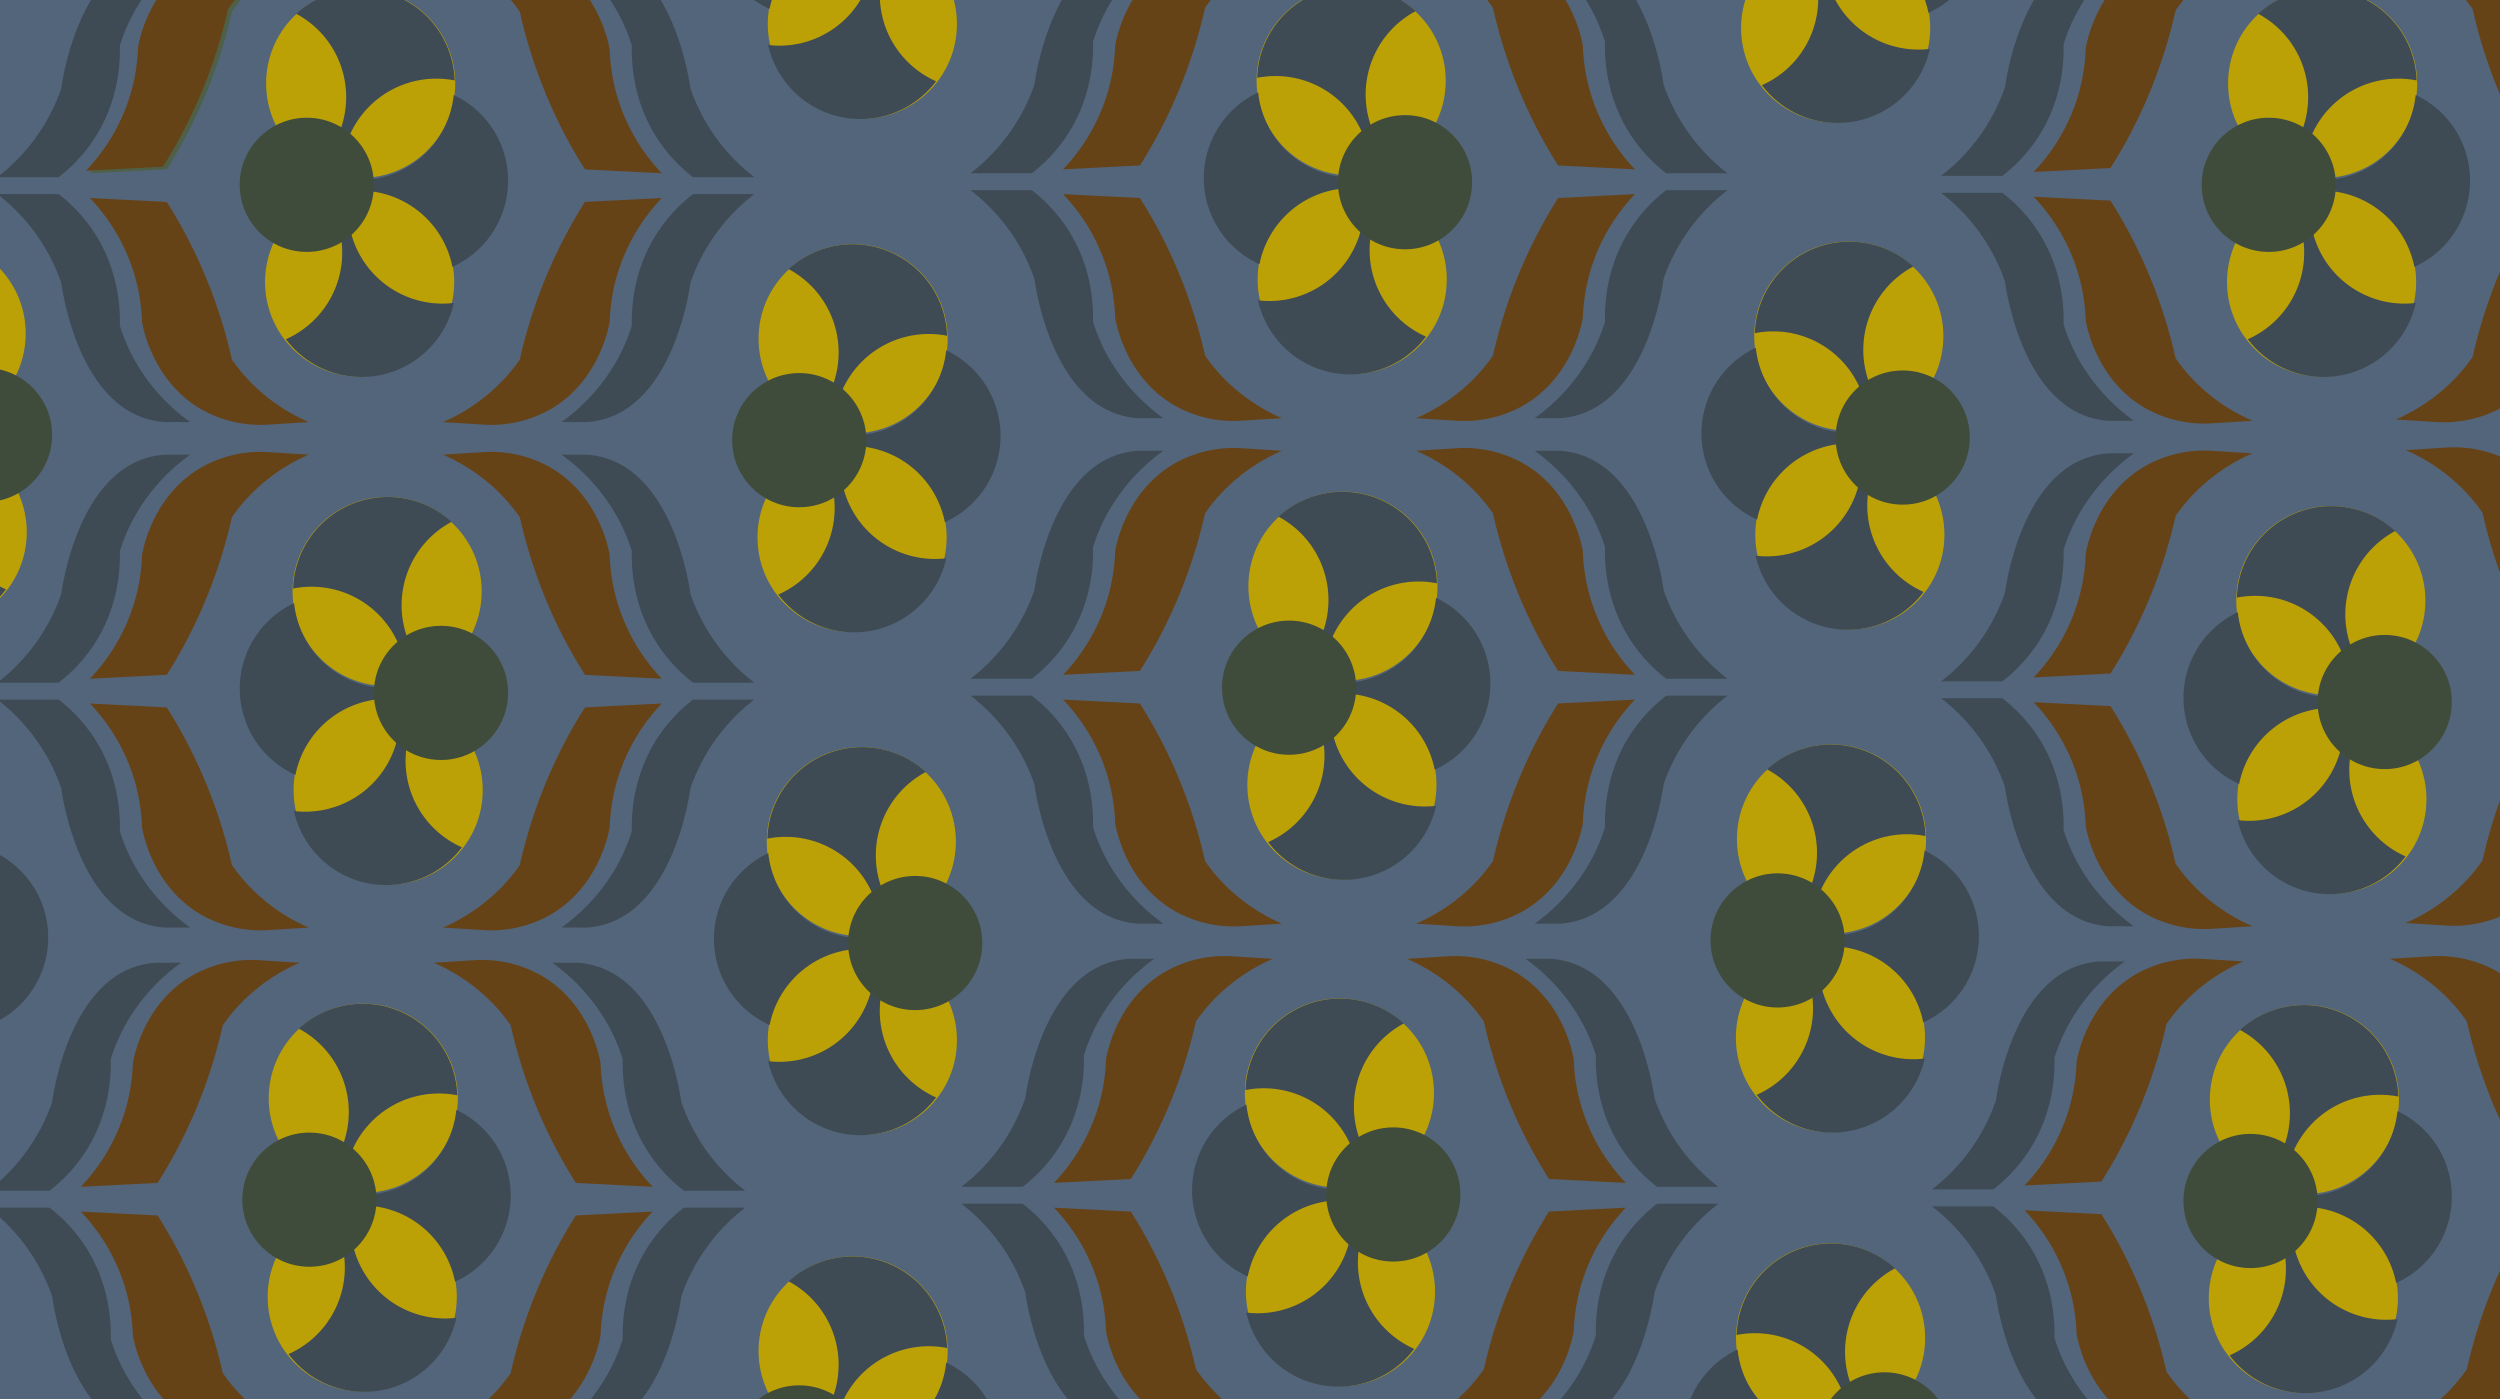 <svg xmlns="http://www.w3.org/2000/svg" viewBox="0 0 1919 1074"><defs><style>.cls-1{fill:#53657a;}.cls-2{fill:#3e4a54;}.cls-3{fill:#664217;}.cls-4{fill:#4e6047;}.cls-5{fill:#bca106;}.cls-6{fill:#404c3b;}</style></defs><title>Artboard 9</title><g id="Layer_7" data-name="Layer 7"><rect class="cls-1" width="1928" height="1093"/><path class="cls-2" d="M-2,149H45a120.27,120.27,0,0,1,27,29c19.2,29.14,20.33,59,20,72a141.05,141.05,0,0,0,10,24,146.71,146.71,0,0,0,44,50H127a62.61,62.61,0,0,1-16-3c-50.36-16.55-62.5-93.64-64-104a146,146,0,0,0-17-34A146.36,146.36,0,0,0-2,149Z"/><path class="cls-3" d="M69,152l59,3c4.76,7.52,9.46,15.51,14,24a385.31,385.31,0,0,1,36,97,137.19,137.19,0,0,0,14,17,140.93,140.93,0,0,0,45,31l-32,2a92.23,92.23,0,0,1-49-11c-37.77-20.84-45.88-61.82-47-68a143.4,143.4,0,0,0-7-40A145.6,145.6,0,0,0,69,152Z"/><path class="cls-2" d="M-2,136H45a120.27,120.27,0,0,0,27-29C91.2,77.86,92.33,48,92,35a141.05,141.05,0,0,1,10-24,146.71,146.71,0,0,1,44-50H127a62.61,62.61,0,0,0-16,3C60.64-19.45,48.5,57.64,47,68a146,146,0,0,1-17,34A146.36,146.36,0,0,1-2,136Z"/><path class="cls-4" d="M69,133l59-3c4.76-7.52,9.46-15.51,14-24A385.31,385.31,0,0,0,178,9,137.19,137.19,0,0,1,192-8a140.93,140.93,0,0,1,45-31l-32-2a92.23,92.23,0,0,0-49,11c-37.77,20.84-45.88,61.82-47,68a143.4,143.4,0,0,1-7,40A145.6,145.6,0,0,1,69,133Z"/><path class="cls-2" d="M579,149H532a120.27,120.27,0,0,0-27,29c-19.2,29.14-20.33,59-20,72a141.05,141.05,0,0,1-10,24,146.71,146.71,0,0,1-44,50h19a62.61,62.61,0,0,0,16-3c50.36-16.55,62.5-93.64,64-104a145.84,145.84,0,0,1,49-68Z"/><path class="cls-3" d="M508,152l-59,3c-4.76,7.52-9.46,15.51-14,24a385.31,385.31,0,0,0-36,97,137.19,137.19,0,0,1-14,17,140.93,140.93,0,0,1-45,31l32,2a92.23,92.23,0,0,0,49-11c37.77-20.84,45.88-61.82,47-68a143.4,143.4,0,0,1,7-40A145.6,145.6,0,0,1,508,152Z"/><path class="cls-2" d="M579,136H532a120.27,120.27,0,0,1-27-29c-19.2-29.14-20.33-59-20-72a141.05,141.05,0,0,0-10-24,146.71,146.71,0,0,0-44-50h19a62.61,62.61,0,0,1,16,3c50.36,16.55,62.5,93.64,64,104a146,146,0,0,0,17,34A146.36,146.36,0,0,0,579,136Z"/><path class="cls-3" d="M508,133l-59-3c-4.76-7.52-9.46-15.51-14-24A385.31,385.31,0,0,1,399,9,137.19,137.19,0,0,0,385-8a140.93,140.93,0,0,0-45-31l32-2a92.23,92.23,0,0,1,49,11c37.77,20.84,45.88,61.82,47,68a143.4,143.4,0,0,0,7,40A145.6,145.6,0,0,0,508,133Z"/><path class="cls-2" d="M-2,537H45a120.27,120.27,0,0,1,27,29c19.2,29.14,20.33,59,20,72a141.05,141.05,0,0,0,10,24,146.71,146.71,0,0,0,44,50H127a62.61,62.61,0,0,1-16-3c-50.36-16.55-62.5-93.64-64-104a146,146,0,0,0-17-34A146.36,146.36,0,0,0-2,537Z"/><path class="cls-3" d="M69,540l59,3c4.76,7.52,9.46,15.51,14,24a385.31,385.31,0,0,1,36,97,137.19,137.19,0,0,0,14,17,140.93,140.93,0,0,0,45,31l-32,2a92.23,92.23,0,0,1-49-11c-37.77-20.84-45.88-61.82-47-68a143.4,143.4,0,0,0-7-40A145.6,145.6,0,0,0,69,540Z"/><path class="cls-2" d="M-2,524H45a120.27,120.27,0,0,0,27-29c19.2-29.14,20.33-59,20-72a141.05,141.05,0,0,1,10-24,146.71,146.71,0,0,1,44-50H127a62.61,62.61,0,0,0-16,3c-50.36,16.55-62.5,93.64-64,104a146,146,0,0,1-17,34A146.36,146.36,0,0,1-2,524Z"/><path class="cls-3" d="M69,521l59-3c4.76-7.52,9.46-15.51,14-24a385.31,385.31,0,0,0,36-97,137.19,137.19,0,0,1,14-17,140.93,140.93,0,0,1,45-31l-32-2a92.23,92.23,0,0,0-49,11c-37.77,20.84-45.88,61.82-47,68a143.4,143.4,0,0,1-7,40A145.6,145.6,0,0,1,69,521Z"/><path class="cls-2" d="M579,537H532a120.27,120.27,0,0,0-27,29c-19.2,29.14-20.33,59-20,72a141.05,141.05,0,0,1-10,24,146.71,146.71,0,0,1-44,50h19a62.61,62.61,0,0,0,16-3c50.36-16.55,62.5-93.64,64-104a145.84,145.84,0,0,1,49-68Z"/><path class="cls-3" d="M508,540l-59,3c-4.76,7.52-9.46,15.51-14,24a385.31,385.31,0,0,0-36,97,137.19,137.19,0,0,1-14,17,140.93,140.93,0,0,1-45,31l32,2a92.23,92.23,0,0,0,49-11c37.77-20.84,45.88-61.82,47-68a143.4,143.4,0,0,1,7-40A145.6,145.6,0,0,1,508,540Z"/><path class="cls-2" d="M579,524H532a120.27,120.27,0,0,1-27-29c-19.2-29.14-20.33-59-20-72a141.05,141.05,0,0,0-10-24,146.71,146.71,0,0,0-44-50h19a62.61,62.61,0,0,1,16,3c50.36,16.55,62.5,93.64,64,104a145.84,145.84,0,0,0,49,68Z"/><path class="cls-2" d="M-9,927H38a120.27,120.27,0,0,1,27,29c19.2,29.14,20.33,59,20,72a141.05,141.05,0,0,0,10,24,146.71,146.71,0,0,0,44,50H120a62.61,62.61,0,0,1-16-3c-50.36-16.55-62.5-93.64-64-104a146,146,0,0,0-17-34A146.36,146.36,0,0,0-9,927Z"/><path class="cls-3" d="M62,930l59,3c4.76,7.52,9.46,15.51,14,24a385.31,385.31,0,0,1,36,97,137.19,137.19,0,0,0,14,17,140.93,140.93,0,0,0,45,31l-32,2a92.23,92.23,0,0,1-49-11c-37.77-20.84-45.88-61.82-47-68a143.4,143.4,0,0,0-7-40A145.6,145.6,0,0,0,62,930Z"/><path class="cls-2" d="M-9,914H38a120.27,120.27,0,0,0,27-29c19.2-29.14,20.33-59,20-72a141.05,141.05,0,0,1,10-24,146.71,146.71,0,0,1,44-50H120a62.61,62.61,0,0,0-16,3c-50.36,16.55-62.5,93.64-64,104a146,146,0,0,1-17,34A146.36,146.36,0,0,1-9,914Z"/><path class="cls-3" d="M62,911l59-3c4.76-7.52,9.46-15.51,14-24a385.31,385.31,0,0,0,36-97,137.19,137.19,0,0,1,14-17,140.93,140.93,0,0,1,45-31l-32-2a92.23,92.23,0,0,0-49,11c-37.77,20.84-45.88,61.82-47,68a143.4,143.4,0,0,1-7,40A145.6,145.6,0,0,1,62,911Z"/><path class="cls-2" d="M572,927H525a120.27,120.27,0,0,0-27,29c-19.2,29.14-20.33,59-20,72a141.05,141.05,0,0,1-10,24,146.71,146.71,0,0,1-44,50h19a62.61,62.61,0,0,0,16-3c50.36-16.55,62.5-93.64,64-104a145.84,145.84,0,0,1,49-68Z"/><path class="cls-3" d="M501,930l-59,3c-4.76,7.52-9.46,15.51-14,24a385.31,385.31,0,0,0-36,97,137.19,137.19,0,0,1-14,17,140.93,140.93,0,0,1-45,31l32,2a92.23,92.23,0,0,0,49-11c37.77-20.84,45.88-61.82,47-68a143.4,143.4,0,0,1,7-40A145.6,145.6,0,0,1,501,930Z"/><path class="cls-2" d="M572,914H525a120.27,120.27,0,0,1-27-29c-19.2-29.14-20.33-59-20-72a141.05,141.05,0,0,0-10-24,146.71,146.71,0,0,0-44-50h19a62.61,62.61,0,0,1,16,3c50.36,16.55,62.5,93.64,64,104a145.84,145.84,0,0,0,49,68Z"/><path class="cls-3" d="M501,911l-59-3c-4.76-7.52-9.46-15.51-14-24a385.31,385.31,0,0,1-36-97,137.19,137.19,0,0,0-14-17,140.93,140.93,0,0,0-45-31l32-2a92.23,92.23,0,0,1,49,11c37.77,20.84,45.88,61.82,47,68a143.4,143.4,0,0,0,7,40A145.6,145.6,0,0,0,501,911Z"/><path class="cls-2" d="M745,146h47a120.27,120.27,0,0,1,27,29c19.2,29.14,20.33,59,20,72a141.05,141.05,0,0,0,10,24,146.71,146.71,0,0,0,44,50H874a62.61,62.61,0,0,1-16-3c-50.36-16.55-62.5-93.64-64-104a145.84,145.84,0,0,0-49-68Z"/><path class="cls-3" d="M816,149l59,3c4.76,7.52,9.46,15.51,14,24a385.31,385.31,0,0,1,36,97,137.19,137.19,0,0,0,14,17,140.93,140.93,0,0,0,45,31l-32,2a92.23,92.23,0,0,1-49-11c-37.77-20.84-45.88-61.82-47-68a143.4,143.4,0,0,0-7-40A145.6,145.6,0,0,0,816,149Z"/><path class="cls-2" d="M745,133h47a120.27,120.27,0,0,0,27-29c19.2-29.14,20.33-59,20-72A141.05,141.05,0,0,1,849,8a146.71,146.71,0,0,1,44-50H874a62.61,62.61,0,0,0-16,3c-50.36,16.55-62.5,93.64-64,104a146,146,0,0,1-17,34A146.36,146.36,0,0,1,745,133Z"/><path class="cls-3" d="M816,130l59-3c4.76-7.52,9.46-15.51,14-24A385.31,385.31,0,0,0,925,6a137.19,137.19,0,0,1,14-17,140.93,140.93,0,0,1,45-31l-32-2a92.23,92.23,0,0,0-49,11c-37.77,20.84-45.88,61.82-47,68a143.4,143.4,0,0,1-7,40A145.6,145.6,0,0,1,816,130Z"/><path class="cls-2" d="M1326,146h-47a120.27,120.27,0,0,0-27,29c-19.2,29.14-20.33,59-20,72a141.05,141.05,0,0,1-10,24,146.71,146.71,0,0,1-44,50h19a62.61,62.61,0,0,0,16-3c50.36-16.55,62.5-93.64,64-104a145.84,145.84,0,0,1,49-68Z"/><path class="cls-3" d="M1255,149l-59,3c-4.76,7.52-9.46,15.51-14,24a385.31,385.31,0,0,0-36,97,137.19,137.19,0,0,1-14,17,140.93,140.93,0,0,1-45,31l32,2a92.23,92.23,0,0,0,49-11c37.77-20.84,45.88-61.82,47-68a143.4,143.4,0,0,1,7-40A145.6,145.6,0,0,1,1255,149Z"/><path class="cls-2" d="M1326,133h-47a120.27,120.27,0,0,1-27-29c-19.2-29.14-20.33-59-20-72a141.05,141.05,0,0,0-10-24,146.71,146.71,0,0,0-44-50h19a62.61,62.61,0,0,1,16,3c50.36,16.55,62.5,93.64,64,104a146,146,0,0,0,17,34A146.36,146.36,0,0,0,1326,133Z"/><path class="cls-3" d="M1255,130l-59-3c-4.76-7.52-9.46-15.51-14-24a385.31,385.31,0,0,1-36-97,137.19,137.19,0,0,0-14-17,140.93,140.93,0,0,0-45-31l32-2a92.23,92.23,0,0,1,49,11c37.77,20.84,45.88,61.82,47,68a143.4,143.4,0,0,0,7,40A145.6,145.6,0,0,0,1255,130Z"/><path class="cls-2" d="M745,534h47a120.27,120.27,0,0,1,27,29c19.2,29.14,20.33,59,20,72a141.05,141.05,0,0,0,10,24,146.71,146.71,0,0,0,44,50H874a62.61,62.61,0,0,1-16-3c-50.36-16.55-62.5-93.64-64-104a145.84,145.84,0,0,0-49-68Z"/><path class="cls-3" d="M816,537l59,3c4.76,7.52,9.46,15.51,14,24a385.31,385.31,0,0,1,36,97,137.19,137.19,0,0,0,14,17,140.93,140.93,0,0,0,45,31l-32,2a92.23,92.23,0,0,1-49-11c-37.77-20.84-45.88-61.82-47-68a143.4,143.4,0,0,0-7-40A145.6,145.6,0,0,0,816,537Z"/><path class="cls-2" d="M745,521h47a120.27,120.27,0,0,0,27-29c19.2-29.14,20.33-59,20-72a141.05,141.05,0,0,1,10-24,146.71,146.71,0,0,1,44-50H874a62.61,62.61,0,0,0-16,3c-50.36,16.55-62.5,93.64-64,104a145.84,145.84,0,0,1-49,68Z"/><path class="cls-3" d="M816,518l59-3c4.76-7.52,9.46-15.51,14-24a385.31,385.31,0,0,0,36-97,137.19,137.19,0,0,1,14-17,140.93,140.93,0,0,1,45-31l-32-2a92.23,92.23,0,0,0-49,11c-37.77,20.84-45.88,61.82-47,68a143.4,143.4,0,0,1-7,40A145.6,145.6,0,0,1,816,518Z"/><path class="cls-2" d="M1326,534h-47a120.27,120.27,0,0,0-27,29c-19.2,29.14-20.33,59-20,72a141.05,141.05,0,0,1-10,24,146.71,146.71,0,0,1-44,50h19a62.61,62.61,0,0,0,16-3c50.36-16.55,62.5-93.64,64-104a145.84,145.84,0,0,1,49-68Z"/><path class="cls-3" d="M1255,537l-59,3c-4.76,7.52-9.46,15.51-14,24a385.31,385.31,0,0,0-36,97,137.19,137.19,0,0,1-14,17,140.93,140.93,0,0,1-45,31l32,2a92.23,92.23,0,0,0,49-11c37.77-20.84,45.88-61.82,47-68a143.4,143.4,0,0,1,7-40A145.6,145.6,0,0,1,1255,537Z"/><path class="cls-2" d="M1326,521h-47a120.27,120.27,0,0,1-27-29c-19.2-29.14-20.33-59-20-72a141.05,141.05,0,0,0-10-24,146.71,146.71,0,0,0-44-50h19a62.61,62.61,0,0,1,16,3c50.36,16.55,62.5,93.64,64,104a145.84,145.84,0,0,0,49,68Z"/><path class="cls-3" d="M1255,518l-59-3c-4.76-7.52-9.46-15.51-14-24a385.31,385.31,0,0,1-36-97,137.19,137.19,0,0,0-14-17,140.93,140.93,0,0,0-45-31l32-2a92.23,92.23,0,0,1,49,11c37.77,20.84,45.88,61.82,47,68a143.4,143.4,0,0,0,7,40A145.6,145.6,0,0,0,1255,518Z"/><path class="cls-2" d="M738,924h47a120.27,120.27,0,0,1,27,29c19.2,29.14,20.33,59,20,72a141.05,141.05,0,0,0,10,24,146.71,146.71,0,0,0,44,50H867a62.61,62.61,0,0,1-16-3c-50.36-16.55-62.5-93.64-64-104a145.84,145.84,0,0,0-49-68Z"/><path class="cls-3" d="M809,927l59,3c4.76,7.52,9.46,15.51,14,24a385.31,385.31,0,0,1,36,97,137.19,137.19,0,0,0,14,17,140.93,140.93,0,0,0,45,31l-32,2a92.23,92.23,0,0,1-49-11c-37.77-20.84-45.88-61.82-47-68a143.4,143.4,0,0,0-7-40A145.6,145.6,0,0,0,809,927Z"/><path class="cls-2" d="M738,911h47a120.27,120.27,0,0,0,27-29c19.2-29.14,20.33-59,20-72a141.05,141.05,0,0,1,10-24,146.71,146.71,0,0,1,44-50H867a62.61,62.61,0,0,0-16,3c-50.36,16.55-62.5,93.64-64,104a145.84,145.84,0,0,1-49,68Z"/><path class="cls-3" d="M809,908l59-3c4.76-7.52,9.46-15.51,14-24a385.31,385.31,0,0,0,36-97,137.19,137.19,0,0,1,14-17,140.93,140.93,0,0,1,45-31l-32-2a92.23,92.23,0,0,0-49,11c-37.77,20.84-45.88,61.82-47,68a143.4,143.4,0,0,1-7,40A145.6,145.6,0,0,1,809,908Z"/><path class="cls-2" d="M1319,924h-47a120.27,120.27,0,0,0-27,29c-19.2,29.14-20.33,59-20,72a141.05,141.05,0,0,1-10,24,146.71,146.71,0,0,1-44,50h19a62.61,62.61,0,0,0,16-3c50.36-16.55,62.5-93.64,64-104a145.84,145.84,0,0,1,49-68Z"/><path class="cls-3" d="M1248,927l-59,3c-4.76,7.52-9.46,15.51-14,24a385.31,385.31,0,0,0-36,97,137.19,137.19,0,0,1-14,17,140.93,140.93,0,0,1-45,31l32,2a92.23,92.23,0,0,0,49-11c37.77-20.84,45.88-61.82,47-68a143.4,143.4,0,0,1,7-40A145.6,145.6,0,0,1,1248,927Z"/><path class="cls-2" d="M1319,911h-47a120.27,120.27,0,0,1-27-29c-19.2-29.14-20.33-59-20-72a141.05,141.05,0,0,0-10-24,146.71,146.71,0,0,0-44-50h19a62.61,62.61,0,0,1,16,3c50.36,16.55,62.5,93.64,64,104a145.84,145.84,0,0,0,49,68Z"/><path class="cls-3" d="M1248,908l-59-3c-4.76-7.52-9.46-15.51-14-24a385.31,385.31,0,0,1-36-97,137.19,137.19,0,0,0-14-17,140.93,140.93,0,0,0-45-31l32-2a92.23,92.23,0,0,1,49,11c37.77,20.84,45.88,61.82,47,68a143.4,143.4,0,0,0,7,40A145.6,145.6,0,0,0,1248,908Z"/><path class="cls-2" d="M1490,148h47a120.27,120.27,0,0,1,27,29c19.2,29.14,20.33,59,20,72a141.05,141.05,0,0,0,10,24,146.71,146.71,0,0,0,44,50h-19a62.61,62.61,0,0,1-16-3c-50.36-16.55-62.5-93.64-64-104a145.84,145.84,0,0,0-49-68Z"/><path class="cls-3" d="M1561,151l59,3c4.76,7.52,9.46,15.51,14,24a385.31,385.31,0,0,1,36,97,137.19,137.19,0,0,0,14,17,140.93,140.93,0,0,0,45,31l-32,2a92.23,92.23,0,0,1-49-11c-37.77-20.84-45.88-61.82-47-68a143.4,143.4,0,0,0-7-40A145.6,145.6,0,0,0,1561,151Z"/><path class="cls-2" d="M1490,135h47a120.27,120.27,0,0,0,27-29c19.2-29.14,20.33-59,20-72a141.05,141.05,0,0,1,10-24,146.71,146.71,0,0,1,44-50h-19a62.61,62.61,0,0,0-16,3c-50.36,16.55-62.5,93.64-64,104a146,146,0,0,1-17,34A146.36,146.36,0,0,1,1490,135Z"/><path class="cls-3" d="M1561,132l59-3c4.76-7.52,9.46-15.51,14-24a385.31,385.31,0,0,0,36-97,137.19,137.19,0,0,1,14-17,140.93,140.93,0,0,1,45-31l-32-2a92.23,92.23,0,0,0-49,11c-37.77,20.84-45.88,61.82-47,68a143.4,143.4,0,0,1-7,40A145.6,145.6,0,0,1,1561,132Z"/><path class="cls-2" d="M1490,536h47a120.27,120.27,0,0,1,27,29c19.2,29.14,20.33,59,20,72a141.05,141.05,0,0,0,10,24,146.71,146.71,0,0,0,44,50h-19a62.61,62.61,0,0,1-16-3c-50.36-16.55-62.5-93.64-64-104a145.84,145.84,0,0,0-49-68Z"/><path class="cls-3" d="M1561,539l59,3c4.76,7.52,9.46,15.51,14,24a385.31,385.31,0,0,1,36,97,137.19,137.19,0,0,0,14,17,140.93,140.93,0,0,0,45,31l-32,2a92.23,92.23,0,0,1-49-11c-37.77-20.84-45.88-61.82-47-68a143.4,143.4,0,0,0-7-40A145.6,145.6,0,0,0,1561,539Z"/><path class="cls-2" d="M1490,523h47a120.27,120.27,0,0,0,27-29c19.2-29.14,20.33-59,20-72a141.05,141.05,0,0,1,10-24,146.71,146.71,0,0,1,44-50h-19a62.61,62.61,0,0,0-16,3c-50.36,16.55-62.5,93.64-64,104a145.84,145.84,0,0,1-49,68Z"/><path class="cls-3" d="M1561,520l59-3c4.76-7.52,9.46-15.51,14-24a385.31,385.31,0,0,0,36-97,137.19,137.19,0,0,1,14-17,140.93,140.93,0,0,1,45-31l-32-2a92.23,92.23,0,0,0-49,11c-37.77,20.84-45.88,61.82-47,68a143.4,143.4,0,0,1-7,40A145.6,145.6,0,0,1,1561,520Z"/><path class="cls-2" d="M1483,926h47a120.27,120.27,0,0,1,27,29c19.2,29.14,20.33,59,20,72a141.05,141.05,0,0,0,10,24,146.71,146.71,0,0,0,44,50h-19a62.61,62.61,0,0,1-16-3c-50.36-16.55-62.5-93.64-64-104a145.84,145.84,0,0,0-49-68Z"/><path class="cls-3" d="M1554,929l59,3c4.76,7.52,9.46,15.51,14,24a385.31,385.31,0,0,1,36,97,137.19,137.19,0,0,0,14,17,140.93,140.93,0,0,0,45,31l-32,2a92.23,92.23,0,0,1-49-11c-37.77-20.84-45.88-61.82-47-68a143.4,143.4,0,0,0-7-40A145.6,145.6,0,0,0,1554,929Z"/><path class="cls-2" d="M1483,913h47a120.27,120.27,0,0,0,27-29c19.2-29.14,20.33-59,20-72a141.05,141.05,0,0,1,10-24,146.71,146.71,0,0,1,44-50h-19a62.61,62.61,0,0,0-16,3c-50.36,16.55-62.5,93.64-64,104a145.84,145.84,0,0,1-49,68Z"/><path class="cls-3" d="M1554,910l59-3c4.76-7.52,9.46-15.51,14-24a385.31,385.31,0,0,0,36-97,137.19,137.19,0,0,1,14-17,140.93,140.93,0,0,1,45-31l-32-2a92.23,92.23,0,0,0-49,11c-37.77,20.84-45.88,61.82-47,68a143.4,143.4,0,0,1-7,40A145.6,145.6,0,0,1,1554,910Z"/><path class="cls-3" d="M508,521l-59-3c-4.76-7.52-9.46-15.51-14-24a385.31,385.31,0,0,1-36-97,137.19,137.19,0,0,0-14-17,140.93,140.93,0,0,0-45-31l32-2a92.23,92.23,0,0,1,49,11c37.77,20.84,45.88,61.82,47,68a143.4,143.4,0,0,0,7,40A145.6,145.6,0,0,0,508,521Z"/><circle class="cls-5" cx="297.14" cy="454.02" r="72.59"/><circle class="cls-5" cx="297.95" cy="606.49" r="72.59"/><path class="cls-2" d="M298,536.33c1.08,0,2.15,0,3.21.08a45.52,45.52,0,0,1-.37-5.75c0-.84,0-1.67.07-2.5q-1.46.06-2.91.06a72.6,72.6,0,0,1-72.23-65.3,72.61,72.61,0,0,0,1,131.89A72.61,72.61,0,0,1,298,536.33Z"/><path class="cls-2" d="M306.24,495.31c.41,1,.79,2,1.15,3a47.76,47.76,0,0,1,5.18-2.53c.77-.32,1.55-.62,2.33-.89-.4-.88-.79-1.76-1.16-2.67a72.59,72.59,0,0,1,32.87-91.65A72.61,72.61,0,0,0,225,451.75,72.6,72.6,0,0,1,306.24,495.31Z"/><path class="cls-2" d="M313.07,568.12q.36-1.57.78-3.12a46.83,46.83,0,0,1-5.7-.89c-.82-.19-1.62-.39-2.42-.62q-.25,1.43-.57,2.85a72.6,72.6,0,0,1-79.52,56.2,72.61,72.61,0,0,0,128.92,27.85A72.6,72.6,0,0,1,313.07,568.12Z"/><circle class="cls-6" cx="338.5" cy="531.87" r="51.5"/><line class="cls-4" x1="390" y1="532" x2="625" y2="530"/><path class="cls-3" d="M66,131l59-3c4.76-7.52,9.46-15.51,14-24A385.31,385.31,0,0,0,175,7a137.19,137.19,0,0,1,14-17,140.93,140.93,0,0,1,45-31l-32-2a92.23,92.23,0,0,0-49,11c-37.77,20.84-45.88,61.82-47,68a143.4,143.4,0,0,1-7,40A145.6,145.6,0,0,1,66,131Z"/><circle class="cls-5" cx="276.86" cy="64.02" r="72.59"/><circle class="cls-5" cx="276.05" cy="216.49" r="72.59"/><path class="cls-2" d="M276.05,146.33c-1.08,0-2.15,0-3.21.08a45.52,45.52,0,0,0,.37-5.75c0-.84,0-1.67-.07-2.5q1.46.06,2.91.06a72.6,72.6,0,0,0,72.23-65.3,72.61,72.61,0,0,1-1,131.89A72.61,72.61,0,0,0,276.05,146.33Z"/><path class="cls-2" d="M267.76,105.31c-.41,1-.79,2-1.15,3a47.76,47.76,0,0,0-5.18-2.53c-.77-.32-1.55-.62-2.33-.89.4-.88.79-1.76,1.16-2.67a72.59,72.59,0,0,0-32.87-91.65A72.61,72.61,0,0,1,349,61.75,72.6,72.6,0,0,0,267.76,105.31Z"/><path class="cls-2" d="M260.93,178.12q-.36-1.58-.78-3.12a46.83,46.83,0,0,0,5.7-.89c.82-.19,1.62-.39,2.42-.62q.25,1.42.57,2.85a72.6,72.6,0,0,0,79.52,56.2,72.61,72.61,0,0,1-128.92,27.85A72.6,72.6,0,0,0,260.93,178.12Z"/><circle class="cls-6" cx="235.5" cy="141.87" r="51.5"/><line class="cls-4" x1="184" y1="142" x2="-51" y2="140"/><circle class="cls-5" cx="278.86" cy="843.02" r="72.59"/><circle class="cls-5" cx="278.05" cy="995.49" r="72.59"/><path class="cls-2" d="M278.05,925.33c-1.08,0-2.15,0-3.21.08a45.52,45.52,0,0,0,.37-5.75c0-.84,0-1.67-.07-2.5q1.46.06,2.91.06a72.6,72.6,0,0,0,72.23-65.3,72.61,72.61,0,0,1-1,131.89A72.61,72.61,0,0,0,278.05,925.33Z"/><path class="cls-2" d="M269.76,884.31c-.41,1-.79,2-1.15,3a47.76,47.76,0,0,0-5.18-2.53c-.77-.32-1.55-.62-2.33-.89.4-.88.79-1.76,1.16-2.67a72.59,72.59,0,0,0-32.87-91.65A72.61,72.61,0,0,1,351,840.75,72.6,72.6,0,0,0,269.76,884.31Z"/><path class="cls-2" d="M262.93,957.12q-.36-1.57-.78-3.12a46.83,46.83,0,0,0,5.7-.89c.82-.19,1.62-.39,2.42-.62q.25,1.43.57,2.85a72.6,72.6,0,0,0,79.52,56.2,72.61,72.61,0,0,1-128.92,27.85A72.6,72.6,0,0,0,262.93,957.12Z"/><circle class="cls-6" cx="237.5" cy="920.87" r="51.5"/><line class="cls-4" x1="186" y1="921" x2="-49" y2="919"/><circle class="cls-5" cx="654.86" cy="260.02" r="72.59"/><circle class="cls-5" cx="654.05" cy="412.49" r="72.59"/><path class="cls-2" d="M654.05,342.33c-1.08,0-2.15,0-3.21.08a45.52,45.52,0,0,0,.37-5.75c0-.84,0-1.67-.07-2.5q1.46.06,2.91.06a72.6,72.6,0,0,0,72.23-65.3,72.61,72.61,0,0,1-1,131.89A72.61,72.61,0,0,0,654.05,342.33Z"/><path class="cls-2" d="M645.76,301.31c-.41,1-.79,2-1.15,3a47.76,47.76,0,0,0-5.18-2.53c-.77-.32-1.55-.62-2.33-.89.4-.88.79-1.76,1.16-2.67a72.59,72.59,0,0,0-32.87-91.65A72.61,72.61,0,0,1,727,257.75,72.6,72.6,0,0,0,645.76,301.31Z"/><path class="cls-2" d="M638.93,374.12q-.36-1.58-.78-3.12a46.83,46.83,0,0,0,5.7-.89c.82-.19,1.62-.39,2.42-.62q.26,1.42.57,2.85a72.6,72.6,0,0,0,79.52,56.2,72.61,72.61,0,0,1-128.92,27.85A72.6,72.6,0,0,0,638.93,374.12Z"/><circle class="cls-6" cx="613.5" cy="337.87" r="51.5"/><line class="cls-4" x1="562" y1="338" x2="327" y2="336"/><circle class="cls-5" cx="661.14" cy="646.02" r="72.59"/><circle class="cls-5" cx="661.95" cy="798.49" r="72.59"/><path class="cls-2" d="M662,728.33c1.08,0,2.15,0,3.21.08a45.52,45.52,0,0,1-.37-5.75c0-.84,0-1.67.07-2.5q-1.46.06-2.91.06a72.6,72.6,0,0,1-72.23-65.3,72.61,72.61,0,0,0,1,131.89A72.61,72.61,0,0,1,662,728.33Z"/><path class="cls-2" d="M670.24,687.31c.41,1,.79,2,1.15,3a47.76,47.76,0,0,1,5.18-2.53c.77-.32,1.55-.62,2.33-.89-.4-.88-.79-1.76-1.16-2.67a72.59,72.59,0,0,1,32.87-91.65A72.61,72.61,0,0,0,589,643.75,72.6,72.6,0,0,1,670.24,687.31Z"/><path class="cls-2" d="M677.07,760.12q.36-1.57.78-3.12a46.83,46.83,0,0,1-5.7-.89c-.82-.19-1.62-.39-2.42-.62q-.26,1.43-.57,2.85a72.6,72.6,0,0,1-79.52,56.2,72.61,72.61,0,0,0,128.92,27.85A72.6,72.6,0,0,1,677.07,760.12Z"/><circle class="cls-6" cx="702.5" cy="723.87" r="51.5"/><line class="cls-4" x1="754" y1="724" x2="989" y2="722"/><circle class="cls-5" cx="661.95" cy="18.49" r="72.59"/><path class="cls-2" d="M662-51.67c1.08,0,2.15,0,3.21.08a45.52,45.52,0,0,1-.37-5.75c0-.84,0-1.67.07-2.5q-1.46.06-2.91.06a72.6,72.6,0,0,1-72.23-65.3A72.59,72.59,0,0,0,548-59.37,72.59,72.59,0,0,0,590.74,6.81,72.61,72.61,0,0,1,662-51.67Z"/><path class="cls-2" d="M677.07-19.88q.36-1.57.78-3.12a46.83,46.83,0,0,1-5.7-.89c-.82-.19-1.62-.39-2.42-.62q-.26,1.43-.57,2.85a72.6,72.6,0,0,1-79.52,56.2A72.61,72.61,0,0,0,718.56,62.39,72.6,72.6,0,0,1,677.07-19.88Z"/><circle class="cls-5" cx="654.86" cy="1037.02" r="72.59"/><path class="cls-2" d="M654.05,1119.33c-1.08,0-2.15,0-3.21.08a45.52,45.52,0,0,0,.37-5.75c0-.84,0-1.67-.07-2.5q1.46.06,2.91.06a72.6,72.6,0,0,0,72.23-65.3,72.61,72.61,0,0,1-1,131.89A72.61,72.61,0,0,0,654.05,1119.33Z"/><path class="cls-2" d="M645.76,1078.31c-.41,1-.79,2-1.15,3a47.76,47.76,0,0,0-5.18-2.53c-.77-.32-1.55-.62-2.33-.89.4-.88.79-1.76,1.16-2.67a72.59,72.59,0,0,0-32.87-91.65A72.61,72.61,0,0,1,727,1034.75,72.6,72.6,0,0,0,645.76,1078.31Z"/><circle class="cls-6" cx="613.5" cy="1114.87" r="51.5"/><circle class="cls-5" cx="1030.86" cy="450.02" r="72.59"/><circle class="cls-5" cx="1030.05" cy="602.49" r="72.59"/><path class="cls-2" d="M1030.05,532.33c-1.08,0-2.15,0-3.21.08a45.52,45.52,0,0,0,.37-5.75c0-.84,0-1.67-.07-2.5q1.45.06,2.91.06a72.6,72.6,0,0,0,72.23-65.3,72.61,72.61,0,0,1-1,131.89A72.61,72.61,0,0,0,1030.05,532.33Z"/><path class="cls-2" d="M1021.76,491.31c-.41,1-.79,2-1.15,3a47.76,47.76,0,0,0-5.18-2.53c-.77-.32-1.55-.62-2.33-.89.4-.88.79-1.76,1.16-2.67a72.59,72.59,0,0,0-32.87-91.65A72.61,72.61,0,0,1,1103,447.75,72.6,72.6,0,0,0,1021.76,491.31Z"/><path class="cls-2" d="M1014.93,564.12q-.36-1.57-.78-3.12a46.83,46.83,0,0,0,5.7-.89c.82-.19,1.62-.39,2.42-.62q.26,1.43.57,2.85a72.6,72.6,0,0,0,79.52,56.2,72.61,72.61,0,0,1-128.92,27.85A72.6,72.6,0,0,0,1014.93,564.12Z"/><circle class="cls-6" cx="989.5" cy="527.87" r="51.5"/><line class="cls-4" x1="938" y1="528" x2="703" y2="526"/><circle class="cls-5" cx="1419.14" cy="258.02" r="72.59"/><circle class="cls-5" cx="1419.95" cy="410.49" r="72.59"/><path class="cls-2" d="M1420,340.33c1.08,0,2.15,0,3.21.08a45.52,45.52,0,0,1-.37-5.75c0-.84,0-1.67.07-2.5q-1.45.06-2.91.06a72.6,72.6,0,0,1-72.23-65.3,72.61,72.61,0,0,0,1,131.89A72.61,72.61,0,0,1,1420,340.33Z"/><path class="cls-2" d="M1428.24,299.31c.41,1,.79,2,1.15,3a47.76,47.76,0,0,1,5.18-2.53c.77-.32,1.55-.62,2.33-.89-.4-.88-.79-1.76-1.16-2.67a72.59,72.59,0,0,1,32.87-91.65A72.61,72.61,0,0,0,1347,255.75,72.6,72.6,0,0,1,1428.24,299.31Z"/><path class="cls-2" d="M1435.07,372.12q.36-1.58.78-3.12a46.83,46.83,0,0,1-5.7-.89c-.82-.19-1.62-.39-2.42-.62q-.26,1.42-.57,2.85a72.6,72.6,0,0,1-79.52,56.2,72.61,72.61,0,0,0,128.92,27.85A72.6,72.6,0,0,1,1435.07,372.12Z"/><circle class="cls-6" cx="1460.5" cy="335.87" r="51.5"/><line class="cls-4" x1="1512" y1="336" x2="1747" y2="334"/><circle class="cls-5" cx="1405.14" cy="1027.02" r="72.59"/><path class="cls-2" d="M1406,1109.33c1.08,0,2.15,0,3.21.08a45.52,45.52,0,0,1-.37-5.75c0-.84,0-1.67.07-2.5q-1.45.06-2.91.06a72.6,72.6,0,0,1-72.23-65.3,72.61,72.61,0,0,0,1,131.89A72.61,72.61,0,0,1,1406,1109.33Z"/><path class="cls-2" d="M1414.24,1068.31c.41,1,.79,2,1.15,3a47.76,47.76,0,0,1,5.18-2.53c.77-.32,1.55-.62,2.33-.89-.4-.88-.79-1.76-1.16-2.67a72.59,72.59,0,0,1,32.87-91.65A72.61,72.61,0,0,0,1333,1024.75,72.6,72.6,0,0,1,1414.24,1068.31Z"/><circle class="cls-6" cx="1446.5" cy="1104.87" r="51.5"/><circle class="cls-5" cx="1405.86" cy="644.02" r="72.59"/><circle class="cls-5" cx="1405.05" cy="796.49" r="72.59"/><path class="cls-2" d="M1405.05,726.33c-1.08,0-2.15,0-3.21.08a45.52,45.52,0,0,0,.37-5.75c0-.84,0-1.67-.07-2.5q1.45.06,2.91.06a72.6,72.6,0,0,0,72.23-65.3,72.61,72.61,0,0,1-1,131.89A72.61,72.61,0,0,0,1405.05,726.33Z"/><path class="cls-2" d="M1396.76,685.31c-.41,1-.79,2-1.15,3a47.76,47.76,0,0,0-5.18-2.53c-.77-.32-1.55-.62-2.33-.89.4-.88.79-1.76,1.16-2.67a72.59,72.59,0,0,0-32.87-91.65A72.61,72.61,0,0,1,1478,641.75,72.6,72.6,0,0,0,1396.76,685.31Z"/><path class="cls-2" d="M1389.93,758.12q-.36-1.57-.78-3.12a46.83,46.83,0,0,0,5.7-.89c.82-.19,1.62-.39,2.42-.62q.26,1.43.57,2.85a72.6,72.6,0,0,0,79.52,56.2,72.61,72.61,0,0,1-128.92,27.85A72.6,72.6,0,0,0,1389.93,758.12Z"/><circle class="cls-6" cx="1364.5" cy="721.87" r="51.5"/><line class="cls-4" x1="1313" y1="722" x2="1078" y2="720"/><circle class="cls-5" cx="1037.14" cy="62.02" r="72.59"/><circle class="cls-5" cx="1037.95" cy="214.49" r="72.59"/><path class="cls-2" d="M1038,144.33c1.08,0,2.15,0,3.21.08a45.52,45.52,0,0,1-.37-5.75c0-.84,0-1.67.07-2.5q-1.45.06-2.91.06a72.6,72.6,0,0,1-72.23-65.3,72.61,72.61,0,0,0,1,131.89A72.61,72.61,0,0,1,1038,144.33Z"/><path class="cls-2" d="M1046.24,103.31c.41,1,.79,2,1.15,3a47.76,47.76,0,0,1,5.18-2.53c.77-.32,1.55-.62,2.33-.89-.4-.88-.79-1.76-1.16-2.67a72.59,72.59,0,0,1,32.87-91.65A72.61,72.61,0,0,0,965,59.75,72.6,72.6,0,0,1,1046.24,103.31Z"/><path class="cls-2" d="M1053.07,176.12q.36-1.58.78-3.12a46.83,46.83,0,0,1-5.7-.89c-.82-.19-1.62-.39-2.42-.62q-.26,1.42-.57,2.85a72.6,72.6,0,0,1-79.52,56.2,72.61,72.61,0,0,0,128.92,27.85A72.6,72.6,0,0,1,1053.07,176.12Z"/><circle class="cls-6" cx="1078.5" cy="139.87" r="51.5"/><line class="cls-4" x1="1130" y1="140" x2="1365" y2="138"/><circle class="cls-5" cx="1409.05" cy="21.49" r="72.59"/><path class="cls-2" d="M1409.05-48.67c-1.08,0-2.15,0-3.21.08a45.52,45.52,0,0,0,.37-5.75c0-.84,0-1.67-.07-2.5q1.45.06,2.91.06a72.6,72.6,0,0,0,72.23-65.3A72.59,72.59,0,0,1,1523-56.37a72.59,72.59,0,0,1-42.74,66.18A72.61,72.61,0,0,0,1409.05-48.67Z"/><path class="cls-2" d="M1393.93-16.88q-.36-1.57-.78-3.12a46.83,46.83,0,0,0,5.7-.89c.82-.19,1.62-.39,2.42-.62q.26,1.43.57,2.85a72.6,72.6,0,0,0,79.52,56.2,72.61,72.61,0,0,1-128.92,27.85A72.6,72.6,0,0,0,1393.93-16.88Z"/><circle class="cls-5" cx="1028.14" cy="839.02" r="72.59"/><circle class="cls-5" cx="1028.95" cy="991.49" r="72.59"/><path class="cls-2" d="M1029,921.33c1.08,0,2.15,0,3.21.08a45.52,45.52,0,0,1-.37-5.75c0-.84,0-1.67.07-2.5q-1.45.06-2.91.06a72.6,72.6,0,0,1-72.23-65.3,72.61,72.61,0,0,0,1,131.89A72.61,72.61,0,0,1,1029,921.33Z"/><path class="cls-2" d="M1037.24,880.31c.41,1,.79,2,1.15,3a47.76,47.76,0,0,1,5.18-2.53c.77-.32,1.55-.62,2.33-.89-.4-.88-.79-1.76-1.16-2.67a72.59,72.59,0,0,1,32.87-91.65A72.61,72.61,0,0,0,956,836.75,72.6,72.6,0,0,1,1037.24,880.31Z"/><path class="cls-2" d="M1044.07,953.12q.36-1.57.78-3.12a46.83,46.83,0,0,1-5.7-.89c-.82-.19-1.62-.39-2.42-.62q-.26,1.43-.57,2.85a72.6,72.6,0,0,1-79.52,56.2,72.61,72.61,0,0,0,128.92,27.85A72.6,72.6,0,0,1,1044.07,953.12Z"/><circle class="cls-6" cx="1069.5" cy="916.87" r="51.5"/><line class="cls-4" x1="1121" y1="917" x2="1356" y2="915"/><circle class="cls-5" cx="1782.86" cy="64.02" r="72.59"/><circle class="cls-5" cx="1782.05" cy="216.49" r="72.59"/><path class="cls-2" d="M1782.05,146.33c-1.08,0-2.15,0-3.21.08a45.52,45.52,0,0,0,.37-5.75c0-.84,0-1.67-.07-2.5q1.45.06,2.91.06a72.6,72.6,0,0,0,72.23-65.3,72.61,72.61,0,0,1-1,131.89A72.61,72.61,0,0,0,1782.05,146.33Z"/><path class="cls-2" d="M1773.76,105.31c-.41,1-.79,2-1.15,3a47.76,47.76,0,0,0-5.18-2.53c-.77-.32-1.55-.62-2.33-.89.4-.88.79-1.76,1.16-2.67a72.59,72.59,0,0,0-32.87-91.65A72.61,72.61,0,0,1,1855,61.75,72.6,72.6,0,0,0,1773.76,105.31Z"/><path class="cls-2" d="M1766.93,178.12q-.36-1.58-.78-3.12a46.83,46.83,0,0,0,5.7-.89c.82-.19,1.62-.39,2.42-.62q.26,1.42.57,2.85a72.6,72.6,0,0,0,79.52,56.2,72.61,72.61,0,0,1-128.92,27.85A72.6,72.6,0,0,0,1766.93,178.12Z"/><circle class="cls-6" cx="1741.5" cy="141.87" r="51.5"/><line class="cls-4" x1="1690" y1="142" x2="1455" y2="140"/><circle class="cls-5" cx="1789.14" cy="461.02" r="72.59"/><circle class="cls-5" cx="1789.95" cy="613.49" r="72.59"/><path class="cls-2" d="M1790,543.33c1.08,0,2.15,0,3.21.08a45.52,45.52,0,0,1-.37-5.75c0-.84,0-1.67.07-2.5q-1.45.06-2.91.06a72.6,72.6,0,0,1-72.23-65.3,72.61,72.61,0,0,0,1,131.89A72.61,72.61,0,0,1,1790,543.33Z"/><path class="cls-2" d="M1798.24,502.31c.41,1,.79,2,1.15,3a47.76,47.76,0,0,1,5.18-2.53c.77-.32,1.55-.62,2.33-.89-.4-.88-.79-1.76-1.16-2.67a72.59,72.59,0,0,1,32.87-91.65A72.61,72.61,0,0,0,1717,458.75,72.6,72.6,0,0,1,1798.24,502.31Z"/><path class="cls-2" d="M1805.07,575.12q.36-1.57.78-3.12a46.83,46.83,0,0,1-5.7-.89c-.82-.19-1.62-.39-2.42-.62q-.26,1.43-.57,2.85a72.6,72.6,0,0,1-79.52,56.2,72.61,72.61,0,0,0,128.92,27.85A72.6,72.6,0,0,1,1805.07,575.12Z"/><circle class="cls-6" cx="1830.5" cy="538.87" r="51.5"/><line class="cls-4" x1="1882" y1="539" x2="2117" y2="537"/><circle class="cls-5" cx="1768.86" cy="844.02" r="72.59"/><circle class="cls-5" cx="1768.05" cy="996.49" r="72.59"/><path class="cls-2" d="M1768.05,926.33c-1.08,0-2.15,0-3.21.08a45.52,45.52,0,0,0,.37-5.75c0-.84,0-1.67-.07-2.5q1.45.06,2.91.06a72.6,72.6,0,0,0,72.23-65.3,72.61,72.61,0,0,1-1,131.89A72.61,72.61,0,0,0,1768.05,926.33Z"/><path class="cls-2" d="M1759.76,885.31c-.41,1-.79,2-1.15,3a47.76,47.76,0,0,0-5.18-2.53c-.77-.32-1.55-.62-2.33-.89.4-.88.79-1.76,1.16-2.67a72.59,72.59,0,0,0-32.87-91.65A72.61,72.61,0,0,1,1841,841.75,72.6,72.6,0,0,0,1759.76,885.31Z"/><path class="cls-2" d="M1752.93,958.12q-.36-1.57-.78-3.12a46.83,46.83,0,0,0,5.7-.89c.82-.19,1.62-.39,2.42-.62q.26,1.43.57,2.85a72.6,72.6,0,0,0,79.52,56.2,72.61,72.61,0,0,1-128.92,27.85A72.6,72.6,0,0,0,1752.93,958.12Z"/><circle class="cls-6" cx="1727.5" cy="921.87" r="51.5"/><line class="cls-4" x1="1676" y1="922" x2="1441" y2="920"/><path class="cls-3" d="M2007,150l-59,3c-4.76,7.52-9.46,15.51-14,24a385.31,385.31,0,0,0-36,97,137.19,137.19,0,0,1-14,17,140.93,140.93,0,0,1-45,31l32,2a92.23,92.23,0,0,0,49-11c37.77-20.84,45.88-61.82,47-68a143.4,143.4,0,0,1,7-40A145.6,145.6,0,0,1,2007,150Z"/><path class="cls-3" d="M2007,131l-59-3c-4.76-7.52-9.46-15.51-14-24a385.31,385.31,0,0,1-36-97,137.19,137.19,0,0,0-14-17,140.93,140.93,0,0,0-45-31l32-2a92.23,92.23,0,0,1,49,11c37.77,20.84,45.88,61.82,47,68a143.4,143.4,0,0,0,7,40A145.6,145.6,0,0,0,2007,131Z"/><path class="cls-3" d="M2014.56,536.5l-59,3c-4.76,7.52-9.45,15.51-14,24a385.31,385.31,0,0,0-36,97,137.19,137.19,0,0,1-14,17,140.82,140.82,0,0,1-45,31l32,2a92.23,92.23,0,0,0,49-11c37.78-20.85,45.89-61.82,47-68a143.71,143.71,0,0,1,7-40A145.77,145.77,0,0,1,2014.56,536.5Z"/><path class="cls-3" d="M2014.56,517.5l-59-3c-4.76-7.52-9.45-15.51-14-24a385.31,385.31,0,0,1-36-97,137.19,137.19,0,0,0-14-17,140.82,140.82,0,0,0-45-31l32-2a92.23,92.23,0,0,1,49,11c37.78,20.84,45.89,61.82,47,68a143.77,143.77,0,0,0,7,40A145.86,145.86,0,0,0,2014.56,517.5Z"/><path class="cls-3" d="M2002.56,927l-59,3c-4.76,7.52-9.45,15.51-14,24a385.31,385.31,0,0,0-36,97,137.19,137.19,0,0,1-14,17,140.82,140.82,0,0,1-45,31l32,2a92.23,92.23,0,0,0,49-11c37.78-20.85,45.89-61.82,47-68a143.71,143.71,0,0,1,7-40A145.77,145.77,0,0,1,2002.56,927Z"/><path class="cls-3" d="M2002.56,908l-59-3c-4.76-7.52-9.45-15.51-14-24a385.31,385.31,0,0,1-36-97,137.19,137.19,0,0,0-14-17,140.82,140.82,0,0,0-45-31l32-2a92.23,92.23,0,0,1,49,11c37.78,20.84,45.89,61.82,47,68a143.77,143.77,0,0,0,7,40A145.86,145.86,0,0,0,2002.56,908Z"/><circle class="cls-5" cx="-52.86" cy="256.02" r="72.59"/><circle class="cls-5" cx="-52.05" cy="408.49" r="72.59"/><path class="cls-2" d="M-36.93,370.12q.36-1.58.78-3.12a46.83,46.83,0,0,1-5.7-.89c-.82-.19-1.62-.39-2.42-.62q-.25,1.42-.57,2.85a72.6,72.6,0,0,1-79.52,56.2,72.59,72.59,0,0,0,55,55.08A72.59,72.59,0,0,0,4.56,452.39,72.6,72.6,0,0,1-36.93,370.12Z"/><circle class="cls-6" cx="-11.5" cy="333.87" r="51.5"/><line class="cls-4" x1="40" y1="334" x2="275" y2="332"/><path class="cls-2" d="M-76.95,727.33c-1.08,0-2.15,0-3.21.08a45.52,45.52,0,0,0,.37-5.75c0-.84,0-1.67-.07-2.5q1.45.06,2.91.06a72.6,72.6,0,0,0,72.23-65.3A72.59,72.59,0,0,1,37,719.63,72.59,72.59,0,0,1-5.74,785.81,72.61,72.61,0,0,0-76.95,727.33Z"/></g></svg>